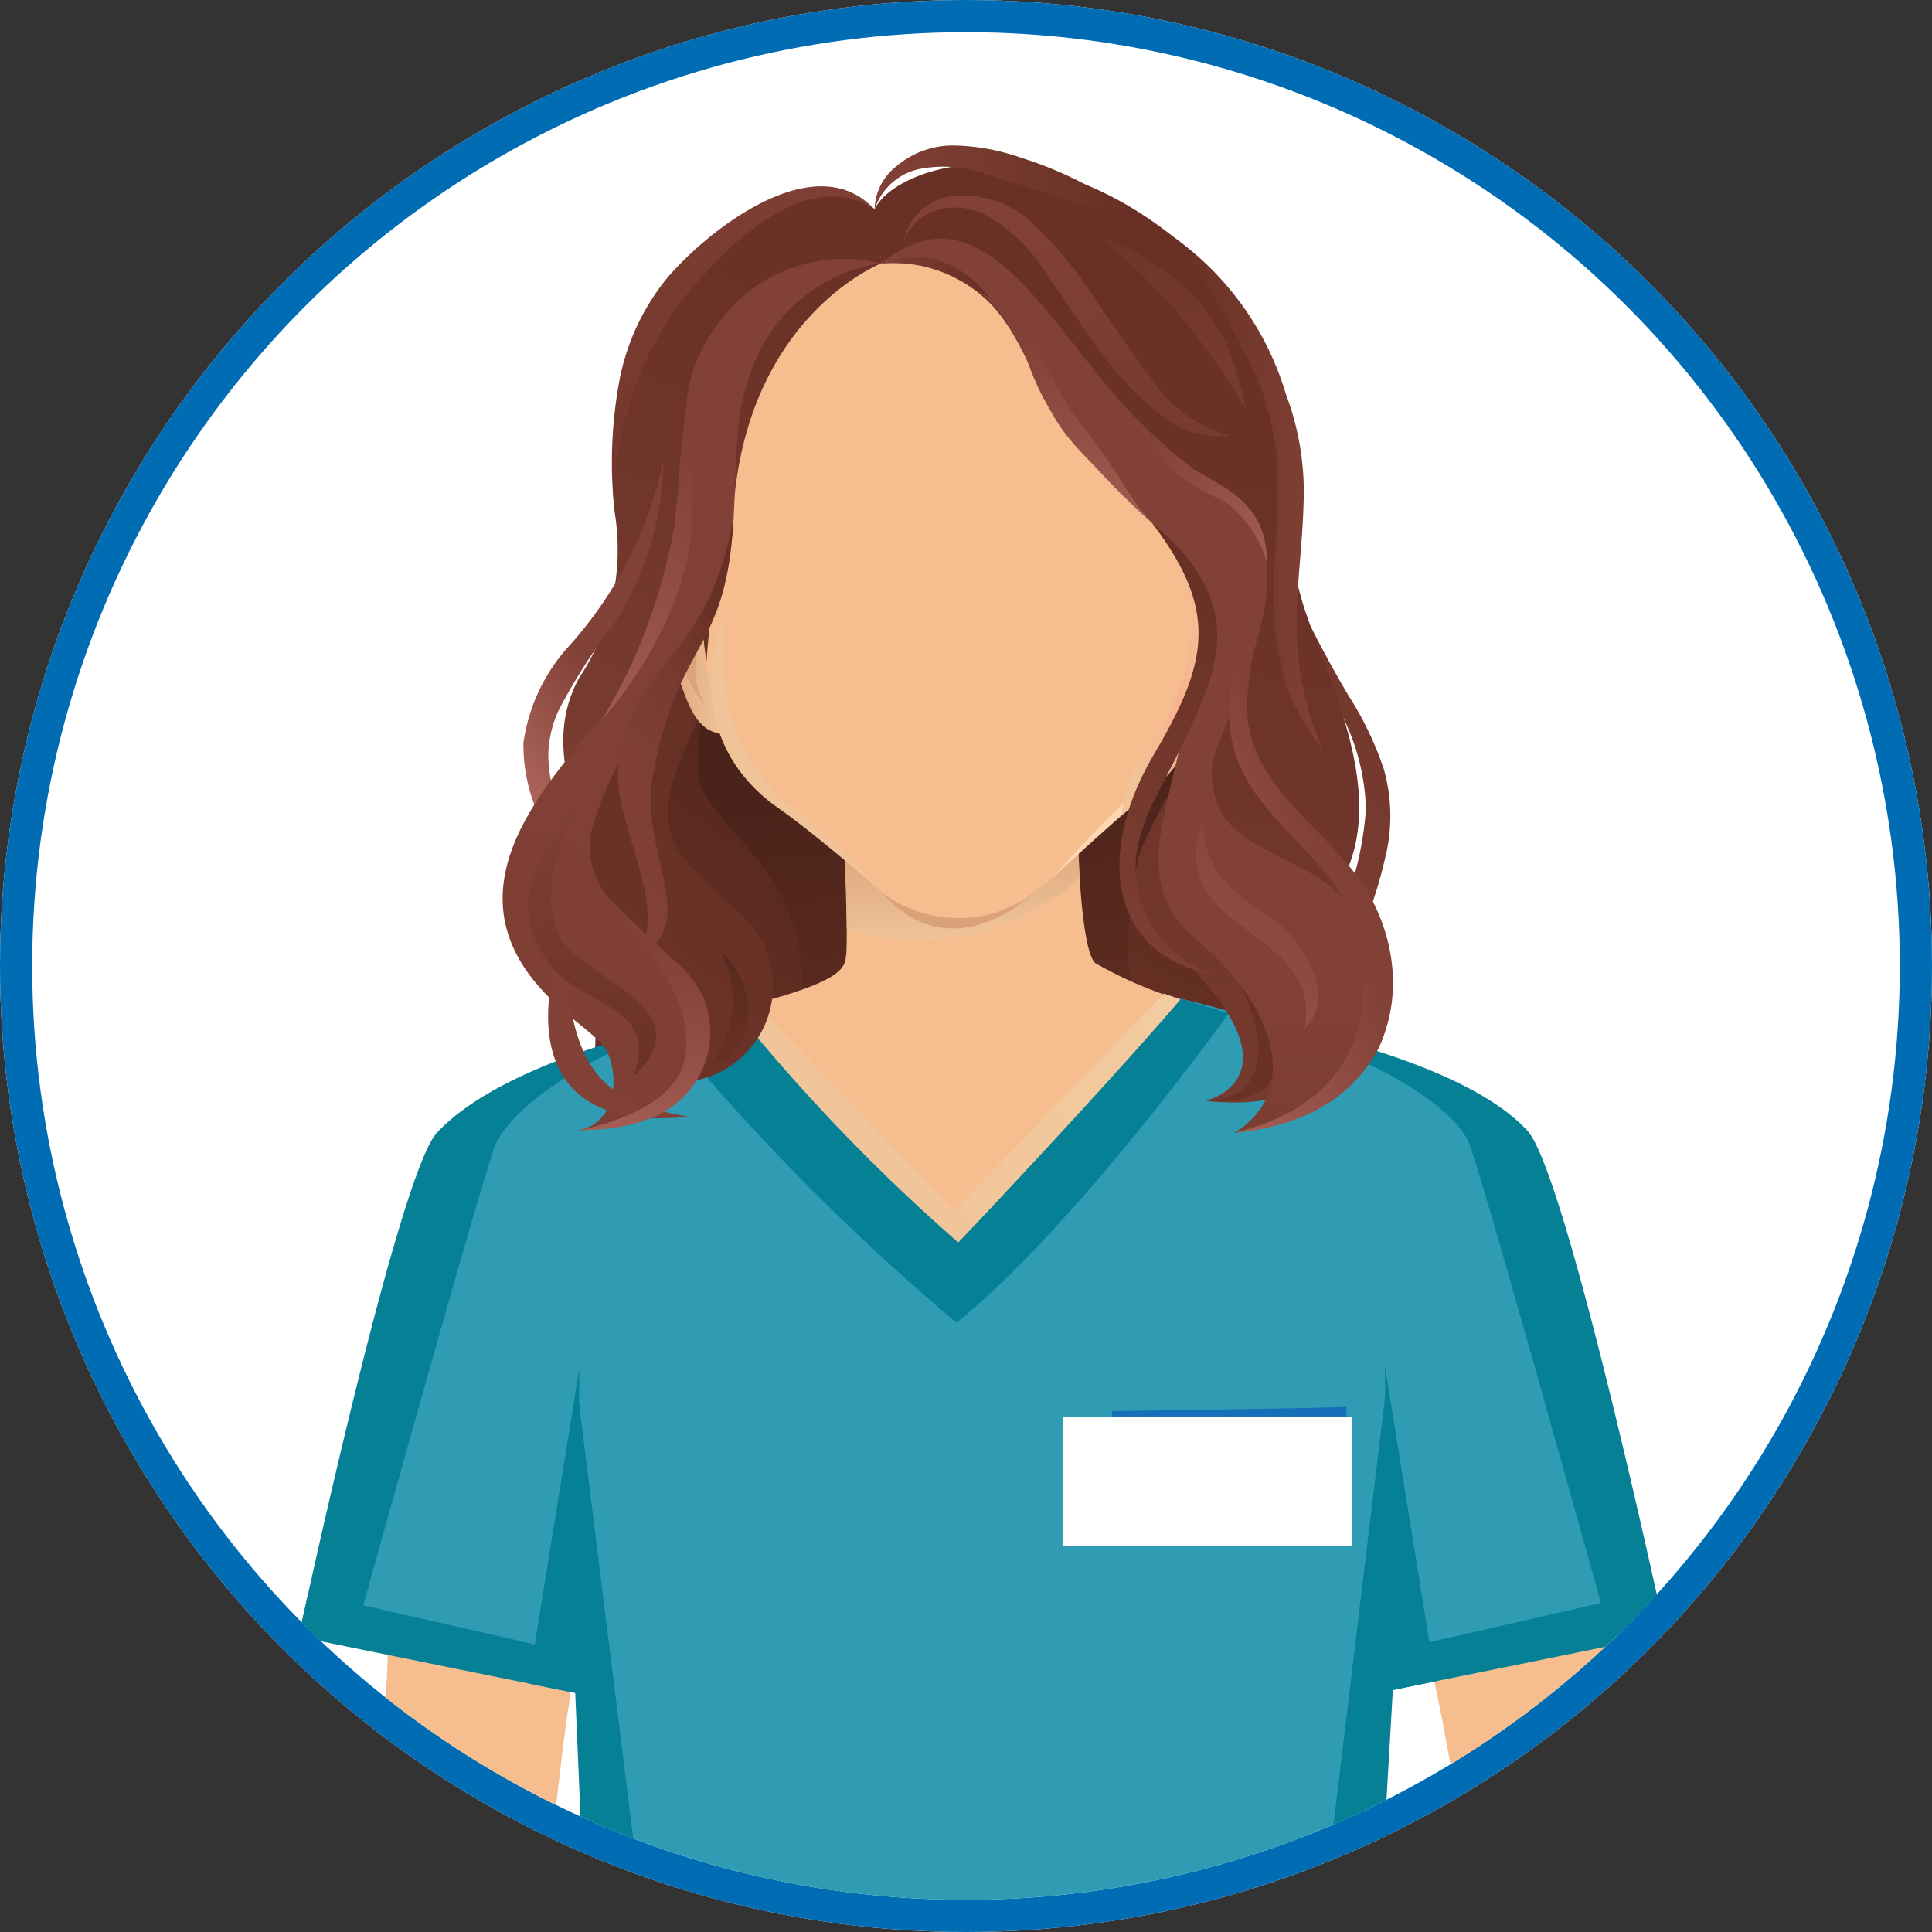 <svg xmlns="http://www.w3.org/2000/svg" xmlns:xlink="http://www.w3.org/1999/xlink" width="60" height="60" viewBox="0 0 60 60">
  <rect x="0" y="0" width="60" height="60" fill="#333333" stroke="none"/>
  <defs>
    <clipPath id="clip-path">
      <circle id="Ellisse_78" data-name="Ellisse 78" cx="29" cy="29" r="29" fill="none"/>
    </clipPath>
    <linearGradient id="linear-gradient" x1="0.489" y1="0.474" x2="0.549" y2="1.042" gradientUnits="objectBoundingBox">
      <stop offset="0.234" stop-color="#492219"/>
      <stop offset="0.591" stop-color="#56281e"/>
      <stop offset="1" stop-color="#652f23"/>
    </linearGradient>
    <linearGradient id="linear-gradient-2" x1="1.047" y1="-0.585" x2="0.443" y2="0.87" xlink:href="#linear-gradient"/>
    <linearGradient id="linear-gradient-3" x1="0.826" y1="-0.36" x2="0.491" y2="0.821" xlink:href="#linear-gradient"/>
    <linearGradient id="linear-gradient-4" y1="0.5" x2="1" y2="0.5" gradientUnits="objectBoundingBox">
      <stop offset="0" stop-color="#0e4f85"/>
      <stop offset="0.065" stop-color="#0d518a"/>
      <stop offset="0.3" stop-color="#0c5799"/>
      <stop offset="0.577" stop-color="#0c5ba2"/>
      <stop offset="1" stop-color="#0c5da5"/>
    </linearGradient>
    <linearGradient id="linear-gradient-6" x1="20.34" y1="-2.716" x2="19.21" y2="-0.382" gradientUnits="objectBoundingBox">
      <stop offset="0" stop-color="#f1f0f5"/>
      <stop offset="0.643" stop-color="#f8f8fa"/>
      <stop offset="1" stop-color="#fff"/>
    </linearGradient>
    <linearGradient id="linear-gradient-7" x1="0.662" y1="-0.011" x2="0.44" y2="1.106" gradientUnits="objectBoundingBox">
      <stop offset="0" stop-color="#f1f0f5"/>
      <stop offset="1" stop-color="#e1e1e5"/>
    </linearGradient>
    <linearGradient id="linear-gradient-8" x1="0.555" y1="-0.021" x2="0.432" y2="1.138" xlink:href="#linear-gradient-7"/>
    <linearGradient id="linear-gradient-9" x1="0.52" y1="0.015" x2="0.494" y2="1.028" xlink:href="#linear-gradient-7"/>
    <linearGradient id="linear-gradient-12" x1="71.704" y1="2.273" x2="70.574" y2="4.607" xlink:href="#linear-gradient-6"/>
    <linearGradient id="linear-gradient-13" x1="338.817" y1="-0.011" x2="338.596" y2="1.106" xlink:href="#linear-gradient-7"/>
    <linearGradient id="linear-gradient-14" x1="198.779" y1="-0.021" x2="198.656" y2="1.138" xlink:href="#linear-gradient-7"/>
    <linearGradient id="linear-gradient-15" x1="45.057" y1="0.015" x2="45.031" y2="1.028" xlink:href="#linear-gradient-7"/>
    <linearGradient id="linear-gradient-16" x1="0.215" y1="0.564" x2="1.373" y2="-0.009" gradientUnits="objectBoundingBox">
      <stop offset="0" stop-color="#f0c498"/>
      <stop offset="0.517" stop-color="#f2c99e"/>
      <stop offset="1" stop-color="#f6d3aa"/>
    </linearGradient>
    <linearGradient id="linear-gradient-17" x1="0.509" y1="-0.189" x2="0.489" y2="1.303" gradientUnits="objectBoundingBox">
      <stop offset="0" stop-color="#0f6cb8"/>
      <stop offset="0.565" stop-color="#2175bc"/>
      <stop offset="1" stop-color="#337fc1"/>
    </linearGradient>
    <linearGradient id="linear-gradient-18" x1="0.445" y1="0.052" x2="0.564" y2="0.984" gradientUnits="objectBoundingBox">
      <stop offset="0" stop-color="#dba379"/>
      <stop offset="0.492" stop-color="#e3b086"/>
      <stop offset="1" stop-color="#f0c499"/>
    </linearGradient>
    <linearGradient id="linear-gradient-19" x1="0.95" y1="-1.389" x2="0.293" y2="0.98" gradientUnits="objectBoundingBox">
      <stop offset="0" stop-color="#673024"/>
      <stop offset="0.379" stop-color="#6b3227"/>
      <stop offset="0.797" stop-color="#783b30"/>
      <stop offset="1" stop-color="#824137"/>
    </linearGradient>
    <linearGradient id="linear-gradient-20" x1="0.655" y1="0.299" x2="0.164" y2="1.744" xlink:href="#linear-gradient-19"/>
    <linearGradient id="linear-gradient-21" y1="0.5" x2="1" y2="0.5" gradientUnits="objectBoundingBox">
      <stop offset="0" stop-color="#daa279"/>
      <stop offset="0.48" stop-color="#e3af85"/>
      <stop offset="1" stop-color="#f0c498"/>
    </linearGradient>
    <linearGradient id="linear-gradient-22" x1="0.828" y1="0.933" x2="1.604" y2="2.121" xlink:href="#linear-gradient-18"/>
    <linearGradient id="linear-gradient-23" x1="-18.96" y1="6.186" x2="-18.804" y2="8.054" xlink:href="#linear-gradient-18"/>
    <linearGradient id="linear-gradient-24" y1="0.5" x2="1.134" y2="0.5" gradientUnits="objectBoundingBox">
      <stop offset="0" stop-color="#ffd8b2"/>
      <stop offset="0.651" stop-color="#fcd6af"/>
      <stop offset="1" stop-color="#f6d3aa"/>
    </linearGradient>
    <linearGradient id="linear-gradient-25" x1="0.509" y1="0.856" x2="0.542" y2="3.99" xlink:href="#linear-gradient-21"/>
    <linearGradient id="linear-gradient-26" x1="1.076" y1="0.02" x2="0.123" y2="0.871" gradientUnits="objectBoundingBox">
      <stop offset="0" stop-color="#f1c397"/>
      <stop offset="0.548" stop-color="#f9b28d"/>
      <stop offset="1" stop-color="#f0c498"/>
    </linearGradient>
    <linearGradient id="linear-gradient-27" x1="0.561" y1="-0.15" x2="0.407" y2="1.378" xlink:href="#linear-gradient-19"/>
    <linearGradient id="linear-gradient-28" x1="0.894" y1="0.148" x2="-0.905" y2="2.753" xlink:href="#linear-gradient-19"/>
    <linearGradient id="linear-gradient-29" x1="0.382" y1="1.152" x2="0.632" y2="-0.299" gradientUnits="objectBoundingBox">
      <stop offset="0" stop-color="#824137"/>
      <stop offset="0.203" stop-color="#783b30"/>
      <stop offset="0.621" stop-color="#6b3227"/>
      <stop offset="1" stop-color="#673024"/>
    </linearGradient>
    <linearGradient id="linear-gradient-30" x1="0.475" y1="1.632" x2="0.492" y2="0.823" gradientUnits="objectBoundingBox">
      <stop offset="0" stop-color="#673024"/>
      <stop offset="0.74" stop-color="#7a3c31"/>
      <stop offset="1" stop-color="#824137"/>
    </linearGradient>
    <linearGradient id="linear-gradient-31" x1="0.083" y1="1.32" x2="0.444" y2="0.503" gradientUnits="objectBoundingBox">
      <stop offset="0" stop-color="#cb8076"/>
      <stop offset="0.313" stop-color="#b76f65"/>
      <stop offset="0.946" stop-color="#86443a"/>
      <stop offset="1" stop-color="#824137"/>
    </linearGradient>
    <linearGradient id="linear-gradient-32" x1="0" y1="0.5" x2="1" y2="0.5" xlink:href="#linear-gradient-30"/>
    <linearGradient id="linear-gradient-33" x1="0.412" y1="0.019" x2="0.836" y2="2.784" gradientUnits="objectBoundingBox">
      <stop offset="0" stop-color="#824137"/>
      <stop offset="0.26" stop-color="#7a3c31"/>
      <stop offset="1" stop-color="#673024"/>
    </linearGradient>
    <linearGradient id="linear-gradient-34" x1="0" y1="0.5" x2="1" y2="0.5" xlink:href="#linear-gradient-33"/>
    <linearGradient id="linear-gradient-35" x1="-0.439" y1="1.5" x2="0.502" y2="0.47" xlink:href="#linear-gradient-31"/>
    <linearGradient id="linear-gradient-36" x1="0.146" y1="2.242" x2="0.644" y2="-0.349" xlink:href="#linear-gradient-30"/>
    <linearGradient id="linear-gradient-37" x1="0.255" y1="0.264" x2="2.115" y2="1.818" gradientUnits="objectBoundingBox">
      <stop offset="0" stop-color="#824137"/>
      <stop offset="0.054" stop-color="#86443a"/>
      <stop offset="0.687" stop-color="#b76f65"/>
      <stop offset="1" stop-color="#cb8076"/>
    </linearGradient>
    <linearGradient id="linear-gradient-38" x1="0.793" y1="0.1" x2="-1.181" y2="2.727" xlink:href="#linear-gradient-37"/>
    <linearGradient id="linear-gradient-39" x1="0.439" y1="1.146" x2="0.619" y2="0.051" xlink:href="#linear-gradient-33"/>
    <linearGradient id="linear-gradient-40" x1="0.75" y1="1.936" x2="0.251" y2="-0.93" xlink:href="#linear-gradient-33"/>
    <linearGradient id="linear-gradient-41" x1="0" y1="0.5" x2="1" y2="0.5" xlink:href="#linear-gradient-29"/>
    <linearGradient id="linear-gradient-42" x1="-0.155" y1="-0.466" x2="0.963" y2="0.812" xlink:href="#linear-gradient-29"/>
    <linearGradient id="linear-gradient-43" x1="0.254" y1="1.601" x2="0.564" y2="0.046" gradientUnits="objectBoundingBox">
      <stop offset="0" stop-color="#673024"/>
      <stop offset="0.052" stop-color="#6c3328"/>
      <stop offset="0.219" stop-color="#783b30"/>
      <stop offset="0.445" stop-color="#803f35"/>
      <stop offset="1" stop-color="#824137"/>
    </linearGradient>
    <linearGradient id="linear-gradient-44" x1="0.541" y1="0.316" x2="0.131" y2="2.158" xlink:href="#linear-gradient-37"/>
    <linearGradient id="linear-gradient-45" x1="0.599" y1="0.111" x2="0.24" y2="1.313" xlink:href="#linear-gradient-43"/>
    <linearGradient id="linear-gradient-46" x1="0.286" y1="2.052" x2="0.599" y2="0.217" xlink:href="#linear-gradient-31"/>
    <linearGradient id="linear-gradient-47" x1="0.728" y1="1.544" x2="0.342" y2="0.059" xlink:href="#linear-gradient-19"/>
    <linearGradient id="linear-gradient-48" x1="-0.045" y1="-1.077" x2="0.493" y2="0.735" xlink:href="#linear-gradient"/>
    <linearGradient id="linear-gradient-49" x1="0.994" y1="2.894" x2="0.417" y2="0.088" xlink:href="#linear-gradient-31"/>
    <linearGradient id="linear-gradient-50" x1="1.394" y1="2.348" x2="0.344" y2="0.177" xlink:href="#linear-gradient-31"/>
  </defs>
  <g id="Raggruppa_8015" data-name="Raggruppa 8015" transform="translate(-19 -73)">
    <g id="Ellisse_83" data-name="Ellisse 83" transform="translate(19 73)" fill="#fff" stroke="#006cb4" stroke-width="1">
      <circle cx="30" cy="30" r="30" stroke="none"/>
      <circle cx="30" cy="30" r="29.5" fill="none"/>
    </g>
    <g id="Raggruppa_7781" data-name="Raggruppa 7781">
      <g id="Raggruppa_11" data-name="Raggruppa 11" transform="translate(20 74)" clip-path="url(#clip-path)">
        <ellipse id="Ellisse_79" data-name="Ellisse 79" cx="30.5" cy="31" rx="30.5" ry="31" transform="translate(-1 -4)" fill="none"/>
        <g id="Raggruppa_8015-2" data-name="Raggruppa 8015" transform="translate(-261.07 -1554.775)">
          <g id="Raggruppa_8000" data-name="Raggruppa 8000" transform="translate(267.861 1693.682)">
            <g id="Raggruppa_2024" data-name="Raggruppa 2024" transform="translate(0)">
              <path id="Tracciato_6260" data-name="Tracciato 6260" d="M323.107,616.333c.009,6.19,10.183,11.154,22.725,11.086s22.7-5.138,22.693-11.327-10.182-11.154-22.724-11.086S323.1,610.145,323.107,616.333Z" transform="translate(-323.107 -605.006)" fill="#cddeec"/>
            </g>
          </g>
          <g id="Raggruppa_8001" data-name="Raggruppa 8001" transform="translate(269.345 1558.294)">
            <path id="Tracciato_60643" data-name="Tracciato 60643" d="M185.688,362.85s-1.449,1.032-2.242,6.609c-.708,4.982-.485,9-.7,11.34-.32,3.456-1.22,7.251-1.231,11.327a41.725,41.725,0,0,0,1.528,10.914l2.015.659s.38-3.658.513-5.352c.1-1.31.9-5.5,1.51-8.059.951-3.987,1.822-13.777,1.584-14.894S188.812,365.53,185.688,362.85Z" transform="translate(-180.028 -332.922)" fill="#f6be8f"/>
            <path id="Tracciato_60644" data-name="Tracciato 60644" d="M205.729,463.644s-.539,3.912-.582,4.485a65.467,65.467,0,0,1-1.466,8.753,75.164,75.164,0,0,0-1.162,11.4l-.469-1.094a66.721,66.721,0,0,1,2.147-17.929c.393-1.447.86-5.779.86-5.779Z" transform="translate(-197.131 -416.796)" fill="#f6be8f"/>
            <path id="Tracciato_60645" data-name="Tracciato 60645" d="M194.659,454.931l-5.6-1.158.105-2.991L194.9,452.7A21.668,21.668,0,0,1,194.659,454.931Z" transform="translate(-186.316 -406.21)" fill="#f6be8f"/>
            <g id="Raggruppa_7962" data-name="Raggruppa 7962" transform="translate(0.896 64.705)">
              <g id="Raggruppa_7961" data-name="Raggruppa 7961" transform="translate(0 1.385)">
                <path id="Tracciato_60646" data-name="Tracciato 60646" d="M188.9,660.128c-1.721-.31-2.3-1.08-2.338-1.488a20.869,20.869,0,0,1,.725-2.835,6.632,6.632,0,0,0,.319,1.871,11.024,11.024,0,0,0,1.292,1.272c.217.135,1.975.288,2.011.7S190.617,660.439,188.9,660.128Z" transform="translate(-185.127 -643.181)" fill="#f6be8f"/>
                <path id="Tracciato_60647" data-name="Tracciato 60647" d="M182.394,585.7a15.521,15.521,0,0,1,.826,4.135c-.014,1.592.175,6.656-.13,6.683s-1.038.45-1.3-2.554-.417-2.991-.677-3.02-.835,1-.908,1.927a13.806,13.806,0,0,0-.064,2.777,28.946,28.946,0,0,0,2.745,1.452c.328.228,1.337.855.885,1.308-.356.357-4.434-1.372-5.407-1.977-.416-.258-.391-3.26-.388-4.39a49.518,49.518,0,0,1,1.428-6.976c.137-.475-.2-5.069-.2-5.069L182,584.3S182.247,585.2,182.394,585.7Z" transform="translate(-177.973 -579.994)" fill="#f6be8f"/>
                <path id="Tracciato_60648" data-name="Tracciato 60648" d="M193.063,647.982s-.033-2.835-.632-2.834-.9,1.766-.9,1.766S192.658,645.38,193.063,647.982Z" transform="translate(-189.273 -634.298)" fill="#f6be8f"/>
                <path id="Tracciato_60649" data-name="Tracciato 60649" d="M207.466,670.254a.316.316,0,0,1,.323-.3,4.612,4.612,0,0,1-.077,1.589C207.416,671.593,207.352,670.964,207.466,670.254Z" transform="translate(-202.51 -654.969)" fill="#f6be8f"/>
                <path id="Tracciato_60650" data-name="Tracciato 60650" d="M203.373,687.466a.316.316,0,0,1,.394-.2c.708.127,1.281.393,1.131.655A4.62,4.62,0,0,1,203.373,687.466Z" transform="translate(-199.143 -669.391)" fill="#f6be8f"/>
              </g>
              <path id="Tracciato_60651" data-name="Tracciato 60651" d="M182.671,607.984c-.279.248-2.549,6.729-1.5,6.533C181.885,614.384,184.441,606.408,182.671,607.984Z" transform="translate(-180.411 -601.766)" fill="#f6be8f"/>
              <path id="Tracciato_60652" data-name="Tracciato 60652" d="M202.2,571.677s-.588,6.583-.438,7.222a12.566,12.566,0,0,1,.712,4.341,26.615,26.615,0,0,0-1.24-4.353C200.561,577.766,202.2,571.677,202.2,571.677Z" transform="translate(-197.223 -571.677)" fill="#f6be8f"/>
            </g>
            <path id="Tracciato_60653" data-name="Tracciato 60653" d="M181.756,479.81s-.768,4.863-.854,5.663a30.38,30.38,0,0,0-.292,6.206c.254,2.313.955,8.928.955,8.928s-.475-10.315-.4-11.115S181.756,479.81,181.756,479.81Z" transform="translate(-179.212 -430.404)" fill="#f6be8f"/>
            <g id="Raggruppa_7964" data-name="Raggruppa 7964" transform="translate(9.19 3.401)">
              <g id="Raggruppa_7963" data-name="Raggruppa 7963">
                <path id="Tracciato_60654" data-name="Tracciato 60654" d="M242.455,203.64c3.726-.615,12.739,2.223,13.091,9.744s.24,14.612-.847,15.693-17.128-.32-17.481-.6-1.41-6.622-1.057-8.94,1.209-13.67,1.662-14.285S242.455,203.64,242.455,203.64Z" transform="translate(-234.706 -203.559)" fill="url(#linear-gradient)"/>
                <path id="Tracciato_60655" data-name="Tracciato 60655" d="M231.431,277.779v.6a10.082,10.082,0,0,0-.445,2.939c-.01,1.967,3.717,2.953,3.185,7.6l-6.393,1.768s.125-5.1.418-6.9S231.431,277.779,231.431,277.779Z" transform="translate(-227.778 -265.419)" fill="url(#linear-gradient-2)"/>
              </g>
              <path id="Tracciato_60656" data-name="Tracciato 60656" d="M329.4,292.888s-1.237,2.456-1.547,3.143a9.468,9.468,0,0,0-.756,3.927,13.274,13.274,0,0,0,1.029,3.572h4.492S332.378,294.539,329.4,292.888Z" transform="translate(-310.55 -278.012)" fill="url(#linear-gradient-3)"/>
            </g>
            <g id="Raggruppa_7966" data-name="Raggruppa 7966" transform="translate(8.009 142.888)">
              <g id="Raggruppa_7965" data-name="Raggruppa 7965">
                <path id="Tracciato_60657" data-name="Tracciato 60657" d="M223.733,1041.2a7.219,7.219,0,0,1-.134,1.712c-.535,1.739-2.84,3.673-2.9,4.409-.1,1.269.462,1.15.462,1.15a24.1,24.1,0,0,0,4.29.271,2.95,2.95,0,0,0,2.03-.713,13.429,13.429,0,0,1,1.04-1.234l1.7-.251s.024-1.913-.2-2.02l-.491-2.6S224.169,1040.921,223.733,1041.2Z" transform="translate(-220.689 -1041.154)" fill="#f1f0f5"/>
                <path id="Tracciato_60658" data-name="Tracciato 60658" d="M267.7,1071.256s.051-.159.758-.529a3.171,3.171,0,0,1,.948-.229,4.515,4.515,0,0,1,.008.51S268.993,1071.08,267.7,1071.256Z" transform="translate(-259.873 -1065.61)" fill="url(#linear-gradient-4)"/>
                <path id="Tracciato_60659" data-name="Tracciato 60659" d="M221.929,1082.2s4.2,1.02,6.672-.464c0,0-.593,1.026-2.978,1.079C222.563,1082.881,221.929,1082.2,221.929,1082.2Z" transform="translate(-221.722 -1074.976)" fill="url(#linear-gradient-4)"/>
                <path id="Tracciato_60660" data-name="Tracciato 60660" d="M224.9,1072.644a10.125,10.125,0,0,0,3.9-.638c1.4-.714,1.1,1.686-.884,1.67S222.543,1072.489,224.9,1072.644Z" transform="translate(-223.531 -1066.757)" fill="url(#linear-gradient-6)"/>
              </g>
              <path id="Tracciato_60661" data-name="Tracciato 60661" d="M246.56,1046.49s-.371,1.508-.436,1.714.436.97.436.97-.807-.609-.851-.97a7.893,7.893,0,0,1,.425-1.714Z" transform="translate(-241.54 -1045.601)" fill="url(#linear-gradient-7)"/>
              <path id="Tracciato_60662" data-name="Tracciato 60662" d="M234.238,1049.3l1.018-.676.422-1.746-.344.175s-.383,1.293-.471,1.4S234.238,1049.3,234.238,1049.3Z" transform="translate(-231.982 -1045.929)" fill="url(#linear-gradient-8)"/>
              <path id="Tracciato_60663" data-name="Tracciato 60663" d="M237.251,1046.038l-.183.593a3.609,3.609,0,0,1,.969-.476c1.847-.262,5.576,1.57,5.576,1.57l-3.918-2.675Z" transform="translate(-234.34 -1044.4)" fill="url(#linear-gradient-9)"/>
            </g>
            <g id="Raggruppa_7968" data-name="Raggruppa 7968" transform="translate(22.776 142.829)">
              <g id="Raggruppa_7967" data-name="Raggruppa 7967">
                <path id="Tracciato_60664" data-name="Tracciato 60664" d="M315.906,1040.852a7.23,7.23,0,0,0,.134,1.712c.535,1.739,2.84,3.673,2.9,4.409.1,1.269-.462,1.15-.462,1.15a24.129,24.129,0,0,1-4.29.271,2.95,2.95,0,0,1-2.03-.714,13.4,13.4,0,0,0-1.04-1.234l-1.7-.251s-.024-1.913.2-2.02l.491-2.6S315.47,1040.568,315.906,1040.852Z" transform="translate(-309.403 -1040.801)" fill="#f1f0f5"/>
                <path id="Tracciato_60665" data-name="Tracciato 60665" d="M311.077,1070.9s-.051-.159-.758-.53a3.173,3.173,0,0,0-.948-.229,4.517,4.517,0,0,0-.008.51S309.786,1070.726,311.077,1070.9Z" transform="translate(-309.359 -1065.258)" fill="url(#linear-gradient-4)"/>
                <path id="Tracciato_60666" data-name="Tracciato 60666" d="M332.059,1081.845s-4.2,1.02-6.672-.464c0,0,.593,1.026,2.978,1.079C331.425,1082.528,332.059,1081.845,332.059,1081.845Z" transform="translate(-322.718 -1074.623)" fill="url(#linear-gradient-4)"/>
                <path id="Tracciato_60667" data-name="Tracciato 60667" d="M334.606,1072.29a10.124,10.124,0,0,1-3.9-.638c-1.4-.714-1.1,1.686.884,1.67S336.963,1072.136,334.606,1072.29Z" transform="translate(-326.428 -1066.404)" fill="url(#linear-gradient-12)"/>
              </g>
              <path id="Tracciato_60668" data-name="Tracciato 60668" d="M336.546,1046.137s.371,1.508.436,1.714-.436.97-.436.97.807-.609.851-.97a7.9,7.9,0,0,0-.425-1.714Z" transform="translate(-332.018 -1045.248)" fill="url(#linear-gradient-13)"/>
              <path id="Tracciato_60669" data-name="Tracciato 60669" d="M345.934,1048.952l-1.018-.676-.422-1.745.344.175s.383,1.293.471,1.4S345.934,1048.952,345.934,1048.952Z" transform="translate(-338.643 -1045.576)" fill="url(#linear-gradient-14)"/>
              <path id="Tracciato_60670" data-name="Tracciato 60670" d="M317.289,1045.316l.266.96a3.606,3.606,0,0,0-.969-.476c-1.847-.262-5.576,1.57-5.576,1.57l3.918-2.675Z" transform="translate(-310.735 -1044.047)" fill="url(#linear-gradient-15)"/>
            </g>
            <g id="Raggruppa_7969" data-name="Raggruppa 7969" transform="translate(7.21 72.162)">
              <path id="Tracciato_60671" data-name="Tracciato 60671" d="M244.045,624.605c.173-1.321-.484-8.1-.484-8.1l-27.305-.042c0,3.082-.691,9.907-.173,12.769s2.248,26.434,2.155,26.954c-.058.325.016,11.7.118,13.2.153,2.239.777,10.142,1.005,15.237a18.878,18.878,0,0,1-.5,3.3l.587,1.265c.084-.141.082-.91,2.154-.628a12.1,12.1,0,0,1,4.435,2.009l.061-3.908a17.359,17.359,0,0,0,.606-2.038c0-.3-.261-24.239-.229-24.885.053-1.087-.058-1.92-.034-2.408.024-.077.3-1.108.421-1.641.11-.478,2.1-27.227,2.1-27.227l1.225-.183s1.579,24.509,1.527,24.949a25.118,25.118,0,0,0,.253,4.085c.03.807-.252,1.236-.252,1.875s-.749,26.414-.773,26.6.721,1.115.721,1.115.017,3.4-.017,3.615a12.777,12.777,0,0,1,4.683-2.1c1.9-.349,1.97.565,1.97.565s.234-.617.522-1.185c.1-.2-.888-1.446-.835-2.6.217-4.815,1.164-12.543,1.387-14.034.172-1.155.763-14.956.763-15.665,0-.494-.079-2.29-.079-2.787S243.873,625.927,244.045,624.605Z" transform="translate(-215.891 -616.46)" fill="#309cb4"/>
              <path id="Tracciato_60672" data-name="Tracciato 60672" d="M266.928,677.2l11.252.266a6.447,6.447,0,0,0-2.326,3.835c-.285,2.29-1.859,17.453-1.859,17.453l-.23-20.116-3.371-.373-.467,20.7s-1.083-13.85-1.748-17.2S267.308,677.622,266.928,677.2Z" transform="translate(-258.429 -667.081)" fill="#309cb4"/>
              <path id="Tracciato_60673" data-name="Tracciato 60673" d="M274.436,681.353H282.1l-1.772.639-.01,21.53-1.453-21.162-1.035.22-1.713,21.693-.093-21.856Z" transform="translate(-264.686 -670.546)" fill="#309cb4"/>
              <path id="Tracciato_60674" data-name="Tracciato 60674" d="M233.692,1042.784a5.19,5.19,0,0,0,.587,1.265,2.011,2.011,0,0,1,1.257-.644,8.575,8.575,0,0,1,4.116,1.251s-2.236-2.3-3.73-2.411A2.885,2.885,0,0,0,233.692,1042.784Z" transform="translate(-230.725 -971.327)" fill="#309cb4"/>
              <path id="Tracciato_60675" data-name="Tracciato 60675" d="M318.116,1045.722a14.962,14.962,0,0,1,3.416-1.306,2.01,2.01,0,0,1,1.959.7l.532-1.321a4.151,4.151,0,0,0-2.858.052A14.609,14.609,0,0,0,318.116,1045.722Z" transform="translate(-301.092 -972.464)" fill="#309cb4"/>
            </g>
            <path id="Tracciato_60676" data-name="Tracciato 60676" d="M215.1,682.406l.355,1.973,12.778.815.172-2.066Z" transform="translate(-208.022 -599.262)" fill="#068094"/>
            <path id="Tracciato_60677" data-name="Tracciato 60677" d="M300.71,683.327l.183,2.034L314,684.9l.341-2.3Z" transform="translate(-279.375 -599.418)" fill="#068094"/>
            <path id="Tracciato_60678" data-name="Tracciato 60678" d="M217.318,294.183s0,6.381.751,6.944c1.161.87,10.836,3.833,11.253,4.308,1.492,1.7,1.7,1.734,2.072,5.3.715,6.8-34.127.386-33.787.417,0,0,.961-4.648,2.2-5.338s9.837-3.511,10.572-4.242.563-6.264.563-6.264Z" transform="translate(-193.439 -275.69)" fill="#f6be8f"/>
            <path id="Tracciato_60679" data-name="Tracciato 60679" d="M258.08,314.23c-.486-.462-.551-4.269-.551-4.269s-7.09.39-7.2.265c.006.5.067,3.377.018,3.755-.056.433,0,.945-4.864,1.988,0,0,1.665.111,4.9.141.562.005,1.017-.914,1.081-1.748a8.23,8.23,0,0,0,4.865-1.225c.171,1.255.358,2.8.761,3.06s4.02-.13,4.02-.13l.471-.464A12.972,12.972,0,0,1,258.08,314.23Z" transform="translate(-233.344 -288.841)" fill="#f6be8f"/>
            <path id="Tracciato_60680" data-name="Tracciato 60680" d="M256.995,346.251s-.361-.933-.863-1.058-5.292-.225-5.943-.352a26.4,26.4,0,0,0,3.136.62C254.754,345.628,255.874,345.378,256.995,346.251Z" transform="translate(-237.267 -317.912)" fill="#f6be8f"/>
            <path id="Tracciato_60681" data-name="Tracciato 60681" d="M301.263,347.479a1.977,1.977,0,0,1,.965-.923,42.945,42.945,0,0,1,6.143-.065S302.46,346.736,301.263,347.479Z" transform="translate(-279.835 -319.223)" fill="#f6be8f"/>
            <path id="Tracciato_60682" data-name="Tracciato 60682" d="M244.355,342.26l8.4,8.273,8.4-8.589-1.877-.651-6.521,6.749-6.207-6.476Z" transform="translate(-232.404 -314.955)" fill="url(#linear-gradient-16)"/>
            <path id="Tracciato_60683" data-name="Tracciato 60683" d="M173.093,361.7s3.285-13.643,4.192-15.061c1.367-2.138,9.238-4.094,9.238-4.094s3.907,5.206,6.973,7.247a101.206,101.206,0,0,0,6.925-7.576s7.942,1.994,8.463,2.831c1.432,2.3,6.092,16.073,6.092,16.073l-8.248,2.586s-.975,1.146-.668,9.348c.359,9.6,2.539,21.141,2.657,26.8a163.169,163.169,0,0,1-29.148-.355c.651-11.077,1.974-18.016,2.439-26.139a101.245,101.245,0,0,0-.594-13.858c-.561,1.421-.311,2.446-.478,3.7C178.289,361.794,173.763,361.983,173.093,361.7Z" transform="translate(-173.01 -315.721)" fill="#309cb4"/>
            <path id="Tracciato_60684" data-name="Tracciato 60684" d="M233.314,389a50.848,50.848,0,0,0,11.206.154c6.2-.6,10.279-.354,7.181,2.644-3.648,3.53-10.23,5.1-16.389,2.8C232.386,393.5,225.378,388.04,233.314,389Z" transform="translate(-220.152 -354.62)" fill="#309cb4"/>
            <path id="Tracciato_60685" data-name="Tracciato 60685" d="M240.965,343.139l2.116-.623a57.437,57.437,0,0,0,6.984,7.273s4.32-4.543,6.925-7.576l1.473.462s-4.775,6.646-8.454,9.606A70.571,70.571,0,0,1,240.965,343.139Z" transform="translate(-229.579 -315.721)" fill="#068094"/>
            <path id="Tracciato_60686" data-name="Tracciato 60686" d="M324.283,418.489s6.76-.089,7.276-.133l.051,1.226-7.327.113Z" transform="translate(-299.022 -379.185)" fill="url(#linear-gradient-17)"/>
            <path id="Tracciato_60687" data-name="Tracciato 60687" d="M214.093,416.123l2.308,18.529s-4.16,24.719-4.423,26.445c-.055-10.738,2.439-26.139,2.439-26.139l-.661-15.431Z" transform="translate(-205.418 -377.323)" fill="#068094"/>
            <path id="Tracciato_60688" data-name="Tracciato 60688" d="M364.3,414.8l.472,4.776-.786,13.6a254.088,254.088,0,0,1,2.246,27.17c-.7-2.629-4.152-27.17-4.152-27.17Z" transform="translate(-330.525 -376.219)" fill="#068094"/>
            <g id="Raggruppa_7970" data-name="Raggruppa 7970" transform="translate(27.406 70.535)">
              <path id="Tracciato_60689" data-name="Tracciato 60689" d="M344.928,607.09s-4.41.424-7.765.385c0,0,.472,9.14.881,9.321a43.775,43.775,0,0,0,7.284-.586C345.666,615.987,344.928,607.09,344.928,607.09Z" transform="translate(-337.163 -607.023)" fill="#068094"/>
              <path id="Tracciato_60690" data-name="Tracciato 60690" d="M337.163,607.142a46.538,46.538,0,0,0,7.475-.452A55.21,55.21,0,0,0,337.163,607.142Z" transform="translate(-337.163 -606.69)" fill="#068094"/>
            </g>
            <g id="Raggruppa_7971" data-name="Raggruppa 7971" transform="translate(6.774 70.538)">
              <path id="Tracciato_60691" data-name="Tracciato 60691" d="M220.609,607.247a56.787,56.787,0,0,1-6.779-.513s-.823,8.947-.468,9.179a39.394,39.394,0,0,0,6.894.582C220.578,616.318,220.609,607.247,220.609,607.247Z" transform="translate(-213.273 -606.729)" fill="#068094"/>
              <path id="Tracciato_60692" data-name="Tracciato 60692" d="M216.616,606.711a38.467,38.467,0,0,0,6.779.513A63.111,63.111,0,0,0,216.616,606.711Z" transform="translate(-216.059 -606.707)" fill="#068094"/>
            </g>
            <path id="Tracciato_60693" data-name="Tracciato 60693" d="M216.1,606.734l-.1,1.177a57.436,57.436,0,0,0,6.883.474v-1.138A57.869,57.869,0,0,1,216.1,606.734Z" transform="translate(-208.765 -536.191)" fill="#49a1b1"/>
            <path id="Tracciato_60694" data-name="Tracciato 60694" d="M306.952,880.147l-.759,25.471a6.943,6.943,0,0,0,.736,1.053l-.017,3.615a5.665,5.665,0,0,0,1.007-.633c.032-.09.618-2.763.735-3.13s-1.667-1.267-1.55-1.684S306.952,880.147,306.952,880.147Z" transform="translate(-283.944 -764.072)" fill="#068094"/>
            <path id="Tracciato_60695" data-name="Tracciato 60695" d="M267.344,872.743s.215,24.876.215,25.477a8.46,8.46,0,0,1-.606,2.038l-.061,3.908-.755-.5s-1.225-3.171-1.225-3.383a17.985,17.985,0,0,1,1.225-2.467C266.311,897.417,267.344,872.743,267.344,872.743Z" transform="translate(-249.537 -757.901)" fill="#068094"/>
            <path id="Tracciato_60696" data-name="Tracciato 60696" d="M184.3,347.2s-5.355,1.1-7.415,3.342c-1.224,1.334-4.29,15.648-4.29,15.648l1.68.2s4.131-14.9,4.453-15.535C179.473,349.4,182.167,347.932,184.3,347.2Z" transform="translate(-172.594 -319.878)" fill="#068094"/>
            <path id="Tracciato_60697" data-name="Tracciato 60697" d="M354.735,347.2s5.768,1.03,7.828,3.274c1.224,1.334,4.29,15.648,4.29,15.648l-1.68.2s-4.131-14.9-4.453-15.535C359.974,349.327,356.867,347.932,354.735,347.2Z" transform="translate(-324.402 -319.878)" fill="#068094"/>
            <path id="Tracciato_60698" data-name="Tracciato 60698" d="M273.831,310.784s-.044-2.784-.195-3.688l7.369.8.059,1.322A7.572,7.572,0,0,1,273.831,310.784Z" transform="translate(-256.809 -286.453)" fill="url(#linear-gradient-18)"/>
            <g id="Raggruppa_7997" data-name="Raggruppa 7997" transform="translate(6.335 0)">
              <g id="Raggruppa_7972" data-name="Raggruppa 7972" transform="translate(25.082 14.906)">
                <path id="Tracciato_60699" data-name="Tracciato 60699" d="M361.247,272.647c.326.666.807,1.538,1.185,2.175a10.259,10.259,0,0,1,1.1,2.29,5.358,5.358,0,0,1,.046,2.733,13.5,13.5,0,0,1-.377,1.34c-.145.432-.328.849-.475,1.28a2.733,2.733,0,0,0-.092,1.484c.111.519-.178,1.011.017,1.5-.485-.483-.405-1.106-.587-1.77a4.723,4.723,0,0,1,.349-2.623,10.448,10.448,0,0,0,.561-2.692,6.755,6.755,0,0,0-.564-2.548A26.557,26.557,0,0,1,361.247,272.647Z" transform="translate(-361.247 -272.647)" fill="url(#linear-gradient-19)"/>
              </g>
              <path id="Tracciato_60700" data-name="Tracciato 60700" d="M228.077,266.02c-1.664-1.846-3.3-2.368-2.423-4.84.657-1.845,1.941-4,2.8-6.659,1.057-3.276-1.966,1.7-1.966,1.7a14.226,14.226,0,0,0-3.5,5.564c-1.485,4.342-.456,5.452,0,6.644.338.882,3.741,1.469,1.972,2.276A2.983,2.983,0,0,0,228.077,266.02Z" transform="translate(-220.282 -241.704)" fill="url(#linear-gradient-20)"/>
              <g id="Raggruppa_7982" data-name="Raggruppa 7982" transform="translate(4.889 2.018)">
                <g id="Raggruppa_7973" data-name="Raggruppa 7973" transform="translate(0 11.23)">
                  <path id="Tracciato_60701" data-name="Tracciato 60701" d="M241.634,263.425c.3,2.438.386,4.293.386,4.293-.975,0-1.167-1.045-1.548-1.966-.582-1.408-.9-2.924.636-3.058C241.365,262.672,241.634,263.425,241.634,263.425Z" transform="translate(-239.991 -262.694)" fill="url(#linear-gradient-21)"/>
                  <path id="Tracciato_60702" data-name="Tracciato 60702" d="M242.474,269.44a2.054,2.054,0,0,1-.329-1.6c.349-2.507-1.24-2.678-.88-.968,0,0,.22-.807.421-.566.247.3-.265.46,0,1.754A3.6,3.6,0,0,0,242.474,269.44Z" transform="translate(-241.008 -265.236)" fill="url(#linear-gradient-22)"/>
                  <path id="Tracciato_60703" data-name="Tracciato 60703" d="M339.607,263.7c-.3,2.438-.385,4.293-.385,4.293.975,0,1.167-1.045,1.548-1.966.582-1.408.926-2.918-.4-3C340.112,263.008,339.607,263.7,339.607,263.7Z" transform="translate(-322.697 -262.969)" fill="#f0c499"/>
                  <path id="Tracciato_60704" data-name="Tracciato 60704" d="M342.6,269.416a2.053,2.053,0,0,0,.329-1.6c-.349-2.507,1.241-2.678.88-.967,0,0-.22-.807-.421-.566-.247.3.265.46,0,1.754A3.6,3.6,0,0,1,342.6,269.416Z" transform="translate(-325.512 -265.216)" fill="url(#linear-gradient-23)"/>
                </g>
                <path id="Tracciato_60705" data-name="Tracciato 60705" d="M257.442,201.537c-8.421-.1-7.943,3.5-8.812,8.724-.487,2.933-.3,5.55,1.19,7.706a9.413,9.413,0,0,0,2.214,1.985c.551.437,1.412,1.375,2,1.831a3.177,3.177,0,0,0,1.837.776c2.183.083,3.617-1.638,4.244-2.258,2.2-2.178,4.226-2.989,3.782-9.053C263.549,206.483,260.483,201.639,257.442,201.537Z" transform="translate(-246.992 -200.49)" fill="#f6be8f"/>
                <path id="Tracciato_60712" data-name="Tracciato 60712" d="M258.35,195.874s-7.565-2.191-9.91,1.692c-1.651,2.734-1.533,10.37-.8,13.045,0,0,.267-2.983,1.265-3.656a20.361,20.361,0,0,1,.574-4.334c.518-2.91,3.071-5.783,3.328-5.719,3.343.83,3.02,3.489,4.035,4.84,2.635,3.508,5.811,4.994,5.6,6.839,0,0,1.369-3.854.418-6.737C261.966,199.116,260.766,196.374,258.35,195.874Z" transform="translate(-245.94 -195.259)" fill="#f6be8f"/>
                <path id="Tracciato_60714" data-name="Tracciato 60714" d="M317.332,291.432a8.956,8.956,0,0,1-1.735,2.242c-1.488,1.414-2.1,2.218-2.34,2.456.215-.2,2.2-2.028,2.763-2.45a6.226,6.226,0,0,0,1.543-1.989A.564.564,0,0,1,317.332,291.432Z" transform="translate(-301.056 -275.416)" fill="url(#linear-gradient-24)"/>
                <path id="Tracciato_60715" data-name="Tracciato 60715" d="M252.077,275.339c-2.947-2.247-2.067-6.266-2.067-6.266-1.537,4.079,1.11,5.914,1.645,6.29,1.1.774,2.939,2.374,2.939,2.374A15.988,15.988,0,0,0,252.077,275.339Z" transform="translate(-247.947 -256.78)" fill="#f0c498"/>
                <path id="Tracciato_60716" data-name="Tracciato 60716" d="M281.678,322.06s1.806,2.516,4.79-.116A3.906,3.906,0,0,1,281.678,322.06Z" transform="translate(-274.736 -300.847)" fill="url(#linear-gradient-25)"/>
                <path id="Tracciato_60717" data-name="Tracciato 60717" d="M327.826,260.23a5.574,5.574,0,0,1,.412,2.728c-.483,2.769-2.011,3.3-2.094,5.126,0,0,.252-.2.617-.513a5.36,5.36,0,0,0,1.141-7.465Z" transform="translate(-311.797 -249.308)" fill="url(#linear-gradient-26)"/>
              </g>
              <path id="Tracciato_60763" data-name="Tracciato 60763" d="M279.817,188.1c.441-1.319,5.148-3.143,10.189,1.529,2.884,2.673,3.277,6.729,2.94,9.378-.214,1.684,2.971,6.091,1.611,9.453,0,0,2.466,8.012-4.439,7.249,0,0,2.945-.667-.524-4.229a3.931,3.931,0,0,1-1.646-2.712c-.028-1.848,3.587-5.045,2.473-9.388-.383-1.494-4.479-4.5-5.721-7.4-1.555-3.628-4.644-2.284-4.644-2.284S280,189.139,279.817,188.1Z" transform="translate(-268.295 -186.04)" fill="url(#linear-gradient-27)"/>
              <g id="Raggruppa_7983" data-name="Raggruppa 7983" transform="translate(21.823 26.062)">
                <path id="Tracciato_60764" data-name="Tracciato 60764" d="M342.755,339.636c1.647,2.076,1.609,3.754-1.083,3.611C342.974,343.247,344.006,342.24,342.755,339.636Z" transform="translate(-341.672 -339.636)" fill="url(#linear-gradient-28)"/>
              </g>
              <path id="Tracciato_60765" data-name="Tracciato 60765" d="M224.346,196.739a10.176,10.176,0,0,0-.808,5.162,7.232,7.232,0,0,1-1.111,5.169c-.936,1.733-.311,3.409.185,5.089-.549.923.053-1.7,2.337-5.771,1.321-2.031,2.055-2.519,2.315-5.008.591-5.66,4.557-7.2,4.557-7.2l-.136-1.634C229.2,190.67,225.454,193.955,224.346,196.739Z" transform="translate(-220.06 -190.521)" fill="url(#linear-gradient-29)"/>
              <path id="Tracciato_60766" data-name="Tracciato 60766" d="M281.253,201.285c4.036-.262,4.43,3.5,5.607,5.143s4.775,4.117,4.491,6.014c-.385,2.574-1.477,5.985-1.489,7.217-.019,2.016,1,2.344,1.939,3.331,1.753,1.838,2.341,4.1.411,5.3,0,0,6.713-.973,4.249-6.061-1.513-3.124-4.969-2.122-4.948-5.231.008-1.217,3.827-6.941.1-8.862C287.357,205.935,285.211,198.051,281.253,201.285Z" transform="translate(-269.492 -197.623)" fill="url(#linear-gradient-30)"/>
              <g id="Raggruppa_7984" data-name="Raggruppa 7984" transform="translate(0.638 9.787)">
                <path id="Tracciato_60767" data-name="Tracciato 60767" d="M215.81,247.745a5.6,5.6,0,0,0-1.342,2.93,5.31,5.31,0,0,0,.873,2.968c.1.177.212.351.322.523a.663.663,0,0,1,.369-.324c-.186-.437-.372-.874-.522-1.324a4.542,4.542,0,0,1-.269-1.483,3.469,3.469,0,0,1,.328-1.391,18.3,18.3,0,0,1,1.667-2.614,9.482,9.482,0,0,0,1.576-5.125A12.436,12.436,0,0,1,215.81,247.745Z" transform="translate(-214.461 -241.905)" fill="url(#linear-gradient-31)"/>
              </g>
              <g id="Raggruppa_7985" data-name="Raggruppa 7985" transform="translate(20.848 2.852)">
                <path id="Tracciato_60768" data-name="Tracciato 60768" d="M335.821,200.267a9.207,9.207,0,0,1,3.475,4.864,8.6,8.6,0,0,1,.548,3.464c-.033,1.224-.21,2.441-.216,3.666a9.506,9.506,0,0,0,.8,3.881,6.028,6.028,0,0,1-1.237-2.414,10.529,10.529,0,0,1-.253-3.272,24.592,24.592,0,0,0,.068-3.44,8.59,8.59,0,0,0-1.088-3.345A23.414,23.414,0,0,0,335.821,200.267Z" transform="translate(-335.821 -200.267)" fill="url(#linear-gradient-32)"/>
              </g>
              <g id="Raggruppa_7986" data-name="Raggruppa 7986" transform="translate(12.445 1.536)">
                <path id="Tracciato_60769" data-name="Tracciato 60769" d="M285.363,193.825a1.791,1.791,0,0,1,1.54-1.438,3.22,3.22,0,0,1,2.569.945,12.777,12.777,0,0,1,1.851,2.268c.567.818,1.108,1.657,1.73,2.434a4.2,4.2,0,0,0,2.451,1.8,2.676,2.676,0,0,1-2.1-.609,9.379,9.379,0,0,1-1.932-2.013c-.571-.763-1.082-1.569-1.633-2.346a5.224,5.224,0,0,0-1.968-1.911,2.05,2.05,0,0,0-1.521-.106A1.58,1.58,0,0,0,285.363,193.825Z" transform="translate(-285.363 -192.36)" fill="url(#linear-gradient-33)"/>
              </g>
              <g id="Raggruppa_7987" data-name="Raggruppa 7987" transform="translate(11.55)">
                <path id="Tracciato_60770" data-name="Tracciato 60770" d="M279.988,185.128a1.747,1.747,0,0,1,.687-1.352,2.709,2.709,0,0,1,1.8-.637,6.662,6.662,0,0,1,2.05.376,11.955,11.955,0,0,1,1.907.782,9.743,9.743,0,0,1,1.844,1.223,8.415,8.415,0,0,1-1.374-.367c-.54-.17-1.076-.352-1.613-.531-.62-.207-1.24-.422-1.868-.6a3.844,3.844,0,0,0-1.992-.162A1.863,1.863,0,0,0,279.988,185.128Z" transform="translate(-279.987 -183.139)" fill="url(#linear-gradient-34)"/>
              </g>
              <path id="Tracciato_60771" data-name="Tracciato 60771" d="M350.334,275.335c-1.037-1.6-2.988-2.769-3.529-4.671-.37-1.3.239-3.171.483-4.531-.92,1.8-1.664,3.8-.721,5.678.907,1.8,3.06,2.915,3.53,4.944.685,2.952-.32,5.372-3.812,6.22C351.277,282.514,352.177,278.279,350.334,275.335Z" transform="translate(-323.566 -252.312)" fill="url(#linear-gradient-35)"/>
              <g id="Raggruppa_7988" data-name="Raggruppa 7988" transform="translate(3.398 1.268)">
                <path id="Tracciato_60772" data-name="Tracciato 60772" d="M239.192,191.471c-2.031-1.382-4.591,1.089-5.786,2.587a10.384,10.384,0,0,0-2.287,6.8,13.873,13.873,0,0,1,.121-3.923,7.16,7.16,0,0,1,1.512-3.341C234.018,192.107,237.351,189.472,239.192,191.471Z" transform="translate(-231.039 -190.75)" fill="url(#linear-gradient-36)"/>
              </g>
              <path id="Tracciato_60773" data-name="Tracciato 60773" d="M324.279,229.116a17.054,17.054,0,0,0,2.577,2.429c.961.553,2.233,1.058,2.233,2.855a3.668,3.668,0,0,0-1.31-1.886A6.8,6.8,0,0,1,324.279,229.116Z" transform="translate(-305.353 -221.459)" fill="url(#linear-gradient-37)"/>
              <g id="Raggruppa_7989" data-name="Raggruppa 7989" transform="translate(21.531 20.884)">
                <path id="Tracciato_60774" data-name="Tracciato 60774" d="M340.166,308.546c-.111,2.276,2,2.805,2.635,3.56.772.923,1.348,2.141.492,2.984C343.916,311.883,338.755,312.151,340.166,308.546Z" transform="translate(-339.921 -308.546)" fill="url(#linear-gradient-38)"/>
              </g>
              <g id="Raggruppa_7990" data-name="Raggruppa 7990" transform="translate(19.155 11.718)">
                <path id="Tracciato_60775" data-name="Tracciato 60775" d="M326.662,253.505c3.072,2.553,2.048,4.6.873,7.044-.626,1.3-1.432,2.452-1.376,3.809a3.575,3.575,0,0,0,2.43,3.184c-3.218-.6-3.71-3.721-1.862-6.846C328.416,257.838,328.745,256.233,326.662,253.505Z" transform="translate(-325.655 -253.505)" fill="url(#linear-gradient-39)"/>
              </g>
              <g id="Raggruppa_7991" data-name="Raggruppa 7991" transform="translate(18.431 2.746)">
                <path id="Tracciato_60776" data-name="Tracciato 60776" d="M325.951,205.082a19.282,19.282,0,0,0-4.647-5.453C324.639,201.018,325.477,202.7,325.951,205.082Z" transform="translate(-321.304 -199.629)" fill="url(#linear-gradient-40)"/>
              </g>
              <path id="Tracciato_60777" data-name="Tracciato 60777" d="M281.253,204.09a4.266,4.266,0,0,1,4.036,2.088S283.879,203.062,281.253,204.09Z" transform="translate(-269.492 -200.427)" fill="url(#linear-gradient-41)"/>
              <path id="Tracciato_60778" data-name="Tracciato 60778" d="M247.038,261.46c.049.054.126,1.651.272,2.411a18.86,18.86,0,0,1,.444-3.082Z" transform="translate(-240.975 -247.858)" fill="url(#linear-gradient-42)"/>
              <path id="Tracciato_60779" data-name="Tracciato 60779" d="M222.387,204.608s-4.145.347-4.478,5.528c-.178,2.77.185,4.642-2.147,7.8a11.2,11.2,0,0,0-2.317,4.081c-.815,2.844,3.252,3.78,3.542,5.845.241,1.717-.547,3.521-4.02,3.666,1.169-.193,1.279-1.568.938-2.38-.2-.476-.956-.889-1.791-1.706-4.117-4.033,1.542-8.014,2.566-10.114a10.655,10.655,0,0,0,1.3-4.652c.152-1.126.159-4.281,1-5.64A4.813,4.813,0,0,1,222.387,204.608Z" transform="translate(-210.632 -200.946)" fill="url(#linear-gradient-43)"/>
              <path id="Tracciato_60780" data-name="Tracciato 60780" d="M233.186,213.863a4.738,4.738,0,0,0-1.34,2.763c-.1,1.579-.266,2.549-.378,3.849a17.414,17.414,0,0,1-2.251,6.09s2.845-3.057,2.808-6.574S232.387,215.223,233.186,213.863Z" transform="translate(-226.123 -208.746)" fill="url(#linear-gradient-44)"/>
              <g id="Raggruppa_7992" data-name="Raggruppa 7992" transform="translate(3.211 11.491)">
                <path id="Tracciato_60781" data-name="Tracciato 60781" d="M233.875,252.141c-.2,4.319-1.724,3.775-2.511,8.086-.5,2.717,2.108,5.052-1.453,6.048,2.782-.705.178-4.347.376-6.287C230.625,256.687,233.136,256.692,233.875,252.141Z" transform="translate(-229.911 -252.141)" fill="url(#linear-gradient-45)"/>
              </g>
              <g id="Raggruppa_7993" data-name="Raggruppa 7993" transform="translate(1.412 24.202)">
                <path id="Tracciato_60782" data-name="Tracciato 60782" d="M219.656,328.465c-.029,4.393,1,5.492,3.819,5.958C219.339,334.859,218.337,332.374,219.656,328.465Z" transform="translate(-219.111 -328.465)" fill="#824137"/>
              </g>
              <path id="Tracciato_60783" data-name="Tracciato 60783" d="M225.592,323.339s.966,1,2.209,2.1a2.774,2.774,0,0,1,.873,2.824c-.4,1.322-1.466,2.309-4.02,2.309,0,0,3.161-.5,3.35-2.38S226.786,325.052,225.592,323.339Z" transform="translate(-222.319 -299.991)" fill="url(#linear-gradient-46)"/>
              <g id="Raggruppa_7994" data-name="Raggruppa 7994" transform="translate(0.792 19.235)">
                <path id="Tracciato_60784" data-name="Tracciato 60784" d="M217.452,298.641c-.684,1.455-1.87,3.718-1.113,5.28.654,1.349,4.629,2.267,2.312,4.4.853-2.212-1.566-2.173-2.549-3.426C214.206,302.479,216.578,300.836,217.452,298.641Z" transform="translate(-215.387 -298.641)" fill="url(#linear-gradient-47)"/>
              </g>
              <g id="Raggruppa_7995" data-name="Raggruppa 7995" transform="translate(6.465 25.01)">
                <path id="Tracciato_60785" data-name="Tracciato 60785" d="M249.753,333.321c1.051.814,1.371,3.15-.3,3.535A3.278,3.278,0,0,0,249.753,333.321Z" transform="translate(-249.45 -333.321)" fill="url(#linear-gradient-48)"/>
              </g>
              <g id="Raggruppa_7996" data-name="Raggruppa 7996" transform="translate(14.719 4.492)">
                <path id="Tracciato_60786" data-name="Tracciato 60786" d="M299.038,210.124l-.019-.011Z" transform="translate(-299.019 -210.113)" fill="url(#linear-gradient-49)"/>
                <path id="Tracciato_60787" data-name="Tracciato 60787" d="M302.543,214.578c-1.855-2.354-1.128-3.134-3.409-4.4a4.986,4.986,0,0,1,1.57,2.223A8.358,8.358,0,0,0,302.185,215c.2.219.391.419.565.6h0a24.931,24.931,0,0,0,1.807,1.794C303.843,216.613,303.551,215.856,302.543,214.578Z" transform="translate(-299.115 -210.167)" fill="url(#linear-gradient-50)"/>
              </g>
            </g>
            <path id="Tracciato_60788" data-name="Tracciato 60788" d="M181.148,456.126s-7.537-1.526-8.554-1.737l.3-1.367,8.281,1.889Z" transform="translate(-172.594 -408.077)" fill="#068094"/>
            <path id="Tracciato_60789" data-name="Tracciato 60789" d="M216.96,421.294l.073-10.09-1.578,9.782Z" transform="translate(-208.317 -373.223)" fill="#068094"/>
            <g id="Raggruppa_7998" data-name="Raggruppa 7998" transform="translate(26.835 45.709)">
              <path id="Tracciato_60790" data-name="Tracciato 60790" d="M344.95,478.763s3.756-5.961,4.231-7.336a7.793,7.793,0,0,0,.273-4.022c-.256-2.184-1.23-9.795-1.23-9.795l-5.477,1.811s1.273,7.42,1.432,8.445a49.087,49.087,0,0,1-.291,5.618s-1.355,2.646-1.6,3.134a5.83,5.83,0,0,1-1.6,1.259,7.8,7.8,0,0,0-2.1.365,32.471,32.471,0,0,0-2.522,2.443c-.784.814-2.365,1.869-1.508,2.364.46.265,1.708-.917,1.708-.917l1.078-.772s-.537,1.372-.5,1.416c.194.253,1.465-.22,2.318.033a11.449,11.449,0,0,0,2.93.366Z" transform="translate(-334.206 -457.61)" fill="#f6be8f"/>
              <path id="Tracciato_60791" data-name="Tracciato 60791" d="M386.505,479.939s1.373-1.7,4.17-.027a14.113,14.113,0,0,1-1.968-2.189c-1.041-1.544-2.211-5.957-2.211-5.957l-1.443.108S386.188,477.9,386.505,479.939Z" transform="translate(-376.508 -469.409)" fill="#f6be8f"/>
              <path id="Tracciato_60792" data-name="Tracciato 60792" d="M376.119,530.49l-.4,3.692a33.361,33.361,0,0,1-1.569,3.246,10.757,10.757,0,0,1-1.528,1.193s2.357-.949,2.71-1.645a24.961,24.961,0,0,0,1.171-2.794C376.507,533.633,376.119,530.49,376.119,530.49Z" transform="translate(-366.149 -518.353)" fill="#f6be8f"/>
              <path id="Tracciato_60793" data-name="Tracciato 60793" d="M381.3,578.655c-2.786,4.468-3.492,5.408-3.492,5.408l-.639-.032,2.069-2.708Z" transform="translate(-369.932 -558.497)" fill="#f6be8f"/>
              <path id="Tracciato_60794" data-name="Tracciato 60794" d="M334.645,596.5s.154.45.809.128a25.187,25.187,0,0,0,2.166-1.651s-1.173,1.548-1.152,1.59c.1.207,1.552-.282,2.5.108a5.388,5.388,0,0,0,3.4.116l.66-.966s-3.643.331-5.592.294c0,0,1.048-1.95,1.154-2.144s-.492.242-1.128.839S335.052,596.918,334.645,596.5Z" transform="translate(-334.493 -571.231)" fill="#f6be8f"/>
              <path id="Tracciato_60795" data-name="Tracciato 60795" d="M334.589,603.755c-.132-.081-.848.422-.854.6-.005.152.259.523.365.508a1.508,1.508,0,0,0,.736-.654C334.9,604.018,334.74,603.848,334.589,603.755Z" transform="translate(-333.734 -579.409)" fill="#f6be8f"/>
              <path id="Tracciato_60796" data-name="Tracciato 60796" d="M413.194,464.878a4.25,4.25,0,0,1,.935-.2l1.116,8.938S413.559,467.175,413.194,464.878Z" transform="translate(-399.961 -463.503)" fill="#f6be8f"/>
              <path id="Tracciato_60797" data-name="Tracciato 60797" d="M384.232,459.478l.252,1.215s2.422-.9,5.525-1.753l-.169-1.329Z" transform="translate(-375.822 -457.61)" fill="#f6be8f"/>
              <path id="Tracciato_60798" data-name="Tracciato 60798" d="M399.941,521.621c1.061-.1,1.775,1.049,2.094,1.683s-3.585,7.506-4.156,7.925.172-8.755.682-9.183A2.206,2.206,0,0,1,399.941,521.621Z" transform="translate(-387.025 -510.956)" fill="#f6be8f"/>
              <path id="Tracciato_60799" data-name="Tracciato 60799" d="M340.9,582.747s2.9-2.955,3.179-3.068a5.776,5.776,0,0,1,2.1-.365,6.529,6.529,0,0,0-2.171.792A30.373,30.373,0,0,0,340.9,582.747Z" transform="translate(-339.706 -559.046)" fill="#f6be8f"/>
            </g>
            <path id="Tracciato_60800" data-name="Tracciato 60800" d="M376,455.719s7.537-1.526,8.554-1.737l-.3-1.367-8.281,1.889Z" transform="translate(-342.108 -407.738)" fill="#068094"/>
            <path id="Tracciato_60801" data-name="Tracciato 60801" d="M375.238,420.886l-.073-10.09,1.578,9.782Z" transform="translate(-341.43 -372.883)" fill="#068094"/>
            <path id="Tracciato_60802" data-name="Tracciato 60802" d="M344.995,607.09s-4.839.32-7.157.377a1.276,1.276,0,0,1-.595.249l.049.891a61.536,61.536,0,0,0,7.791-.4Z" transform="translate(-309.823 -536.488)" fill="#49a1b1"/>
          </g>
        </g>
        <rect id="Rettangolo_146046" data-name="Rettangolo 146046" width="9" height="4" transform="translate(32 43)" fill="#fff"/>
      </g>
    </g>
  </g>
</svg>
